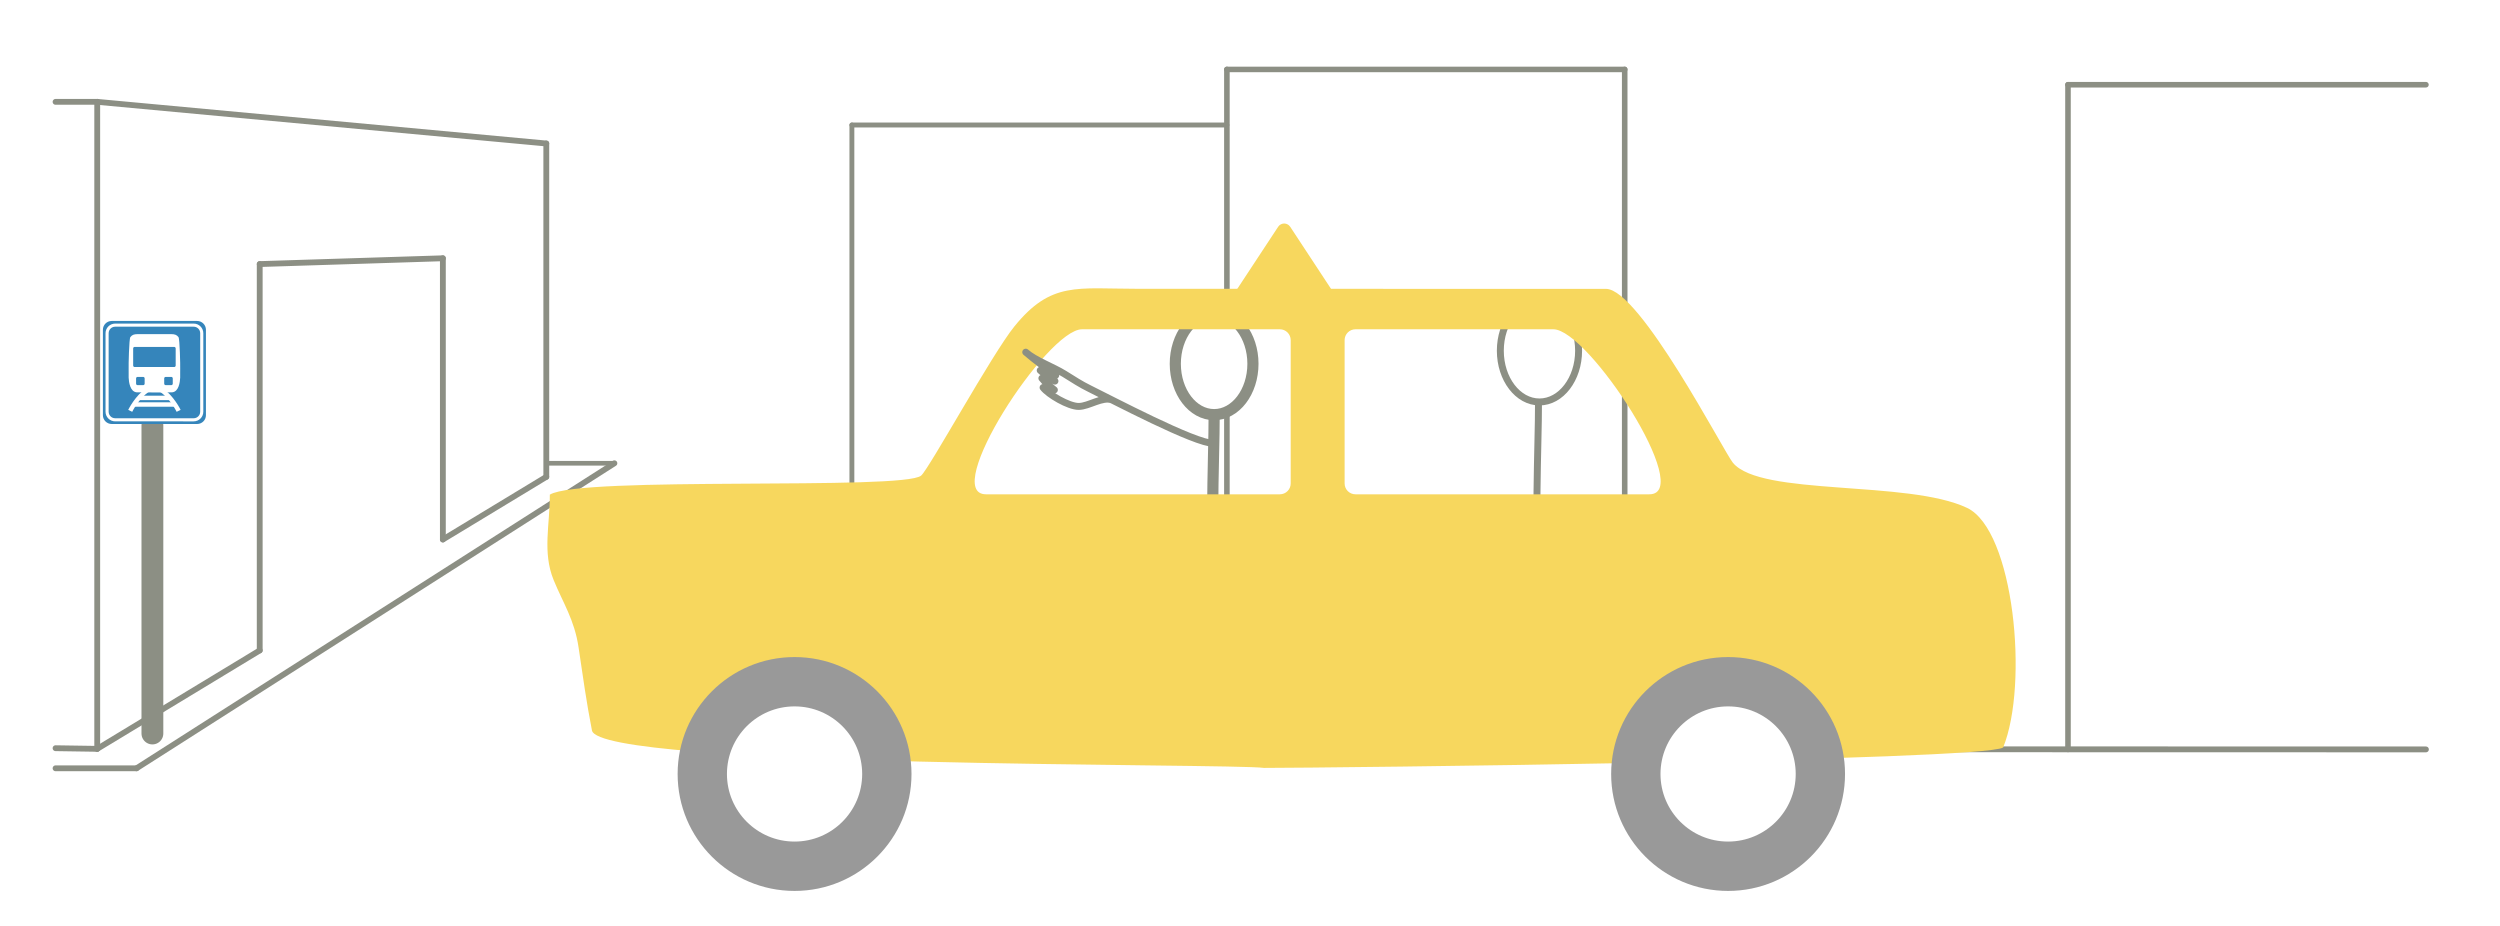 <?xml version="1.0" encoding="iso-8859-1"?>
<!-- Generator: Adobe Illustrator 13.0.0, SVG Export Plug-In . SVG Version: 6.00 Build 14948)  -->
<!DOCTYPE svg PUBLIC "-//W3C//DTD SVG 1.1//EN" "http://www.w3.org/Graphics/SVG/1.1/DTD/svg11.dtd">
<svg version="1.1" xmlns="http://www.w3.org/2000/svg" xmlns:xlink="http://www.w3.org/1999/xlink" x="0px" y="0px" width="540px"
	 height="200px" viewBox="0 0 540 200" style="enable-background:new 0 0 540 200;" xml:space="preserve">
<g id="Layer_7">
	<g>
		<rect style="fill:#FFFFFF;" width="540" height="200"/>
	</g>
</g>
<g id="FOND">
	
		<line style="fill:none;stroke:#8C8F84;stroke-width:1.204;stroke-linecap:round;stroke-linejoin:round;" x1="446.685" y1="161.873" x2="446.685" y2="18.298"/>
	
		<line style="fill:none;stroke:#8C8F84;stroke-width:1.204;stroke-linecap:round;stroke-linejoin:round;" x1="446.685" y1="18.298" x2="524" y2="18.298"/>
	
		<line style="fill:none;stroke:#8C8F84;stroke-width:1.259;stroke-linecap:round;stroke-linejoin:round;" x1="184.008" y1="161.79" x2="524" y2="161.873"/>
	
		<line style="fill:none;stroke:#8C8F84;stroke-width:1.204;stroke-linecap:round;stroke-linejoin:round;" x1="265.008" y1="15" x2="350.936" y2="15"/>
	
		<line style="fill:none;stroke:#8C8F84;stroke-width:1.204;stroke-linecap:round;stroke-linejoin:round;" x1="350.936" y1="15" x2="350.936" y2="160.874"/>
	
		<line style="fill:none;stroke:#8C8F84;stroke-width:1.204;stroke-linecap:round;stroke-linejoin:round;" x1="265.008" y1="15" x2="265.008" y2="161.873"/>
	
		<line style="fill:none;stroke:#8C8F84;stroke-width:1.054;stroke-linecap:round;stroke-linejoin:round;" x1="265.008" y1="27" x2="184.008" y2="27"/>
	
		<line style="fill:none;stroke:#8C8F84;stroke-width:1.054;stroke-linecap:round;stroke-linejoin:round;" x1="184.008" y1="161.873" x2="184.008" y2="27"/>
	
		<line style="fill:none;stroke:#8C8F84;stroke-width:1.259;stroke-linecap:round;stroke-linejoin:round;" x1="21" y1="161.75" x2="21" y2="22"/>
	
		<line style="fill:none;stroke:#8C8F84;stroke-width:1.259;stroke-linecap:round;stroke-linejoin:round;" x1="21" y1="22" x2="12" y2="22"/>
	
		<line style="fill:none;stroke:#8C8F84;stroke-width:1.259;stroke-linecap:round;stroke-linejoin:round;" x1="95.659" y1="116.531" x2="118" y2="103"/>
	
		<line style="fill:none;stroke:#8C8F84;stroke-width:1.259;stroke-linecap:round;stroke-linejoin:round;" x1="56.098" y1="57.041" x2="95.659" y2="55.788"/>
	
		<line style="fill:none;stroke:#8C8F84;stroke-width:1.259;stroke-linecap:round;stroke-linejoin:round;" x1="21" y1="161.75" x2="56.098" y2="140.492"/>
	
		<line style="fill:none;stroke:#8C8F84;stroke-width:1.259;stroke-linecap:round;stroke-linejoin:round;" x1="21" y1="22" x2="118" y2="30.996"/>
	
		<line style="fill:none;stroke:#8C8F84;stroke-width:1.259;stroke-linecap:round;stroke-linejoin:round;" x1="118" y1="30.996" x2="118" y2="103"/>
	
		<line style="fill:none;stroke:#8C8F84;stroke-width:1.259;stroke-linecap:round;" x1="29.487" y1="165.953" x2="132.711" y2="100.068"/>
	<line style="fill:none;stroke:#8C8F84;stroke-linecap:round;" x1="132.711" y1="100.068" x2="118" y2="100.068"/>
	<line style="fill:none;stroke:#8C8F84;stroke-width:1.259;stroke-linecap:round;" x1="21" y1="161.75" x2="12" y2="161.612"/>
	
		<line style="fill:none;stroke:#8C8F84;stroke-width:1.259;stroke-linecap:round;stroke-linejoin:round;" x1="29.487" y1="165.953" x2="12" y2="165.953"/>
	
		<line style="fill:none;stroke:#8C8F84;stroke-width:1.259;stroke-linecap:round;stroke-linejoin:round;" x1="95.659" y1="116.531" x2="95.659" y2="55.788"/>
	
		<line style="fill:none;stroke:#8C8F84;stroke-width:1.259;stroke-linecap:round;stroke-linejoin:round;" x1="56.098" y1="140.492" x2="56.098" y2="57.041"/>
</g>
<g id="MAN">
	<g>
		<g>
			<path style="fill:#FFFFFF;stroke:#8C8F84;stroke-width:1.5;stroke-linecap:round;stroke-linejoin:round;" d="M324.071,75.755
				c0,6.112,3.79,11.066,8.451,11.066s8.455-4.954,8.455-11.066c0-6.11-3.794-11.064-8.455-11.064S324.071,69.645,324.071,75.755z"
				/>
			<path style="fill:none;stroke:#8C8F84;stroke-width:1.5;stroke-linecap:round;stroke-linejoin:round;" d="M332.312,87.261
				c0.04,7.724-1.038,30.563,0.439,37.977c0.822,4.112,1.361,4.897,1.335,7.12"/>
		</g>
	</g>
</g>
<g id="WOMAN">
	<g>
		<path style="fill:#FFFFFF;stroke:#8C8F84;stroke-width:2.407;stroke-linecap:round;stroke-linejoin:round;" d="M253.864,78.581
			c0,6.068,3.752,10.979,8.384,10.979c4.629,0,8.387-4.912,8.387-10.979c0-6.061-3.758-10.976-8.387-10.976
			C257.616,67.605,253.864,72.52,253.864,78.581z"/>
		<path style="fill:none;stroke:#8C8F84;stroke-width:2.407;stroke-linecap:round;stroke-linejoin:round;" d="M262.249,89.962
			c0.014,1.93-0.054,4.904-0.127,8.338L262,104.46c-0.128,7.743-0.109,16.033,0.651,19.836"/>
	</g>
</g>
<g id="Layer_5">
	<path style="fill:#F7D75E;" d="M118.762,106.845c6.588-4.067,76.426-0.865,80.208-4.119c1.741-1.499,15.29-26.236,20.134-32.215
		c7.943-9.792,13.503-8.129,26.708-8.129c15.455,0,87.837,0,101.069,0.012c7.307,0,25.456,35.172,27.426,37.562
		c5.997,7.299,37.781,3.679,50.577,9.746c10.12,4.804,13.363,38.039,7.795,51.758c-4.659,2.862-146.626,4.409-159.67,4.409l0,0
		c-6.777-1.008-143.546,0.055-145.147-8.093c-1.177-5.995-1.998-11.907-2.89-17.92c-0.875-5.968-3.379-9.652-5.386-14.566
		C117.12,119.248,118.802,113.244,118.762,106.845 M212.987,106.769c9.992,0,63.462,0,63.462,0c1.297,0,2.342-1.048,2.342-2.342
		V73.469c0-1.29-1.045-2.344-2.342-2.344c0,0-35.166,0-42.734,0C226.143,71.125,203.013,106.769,212.987,106.769z M335.529,71.125
		c-7.571,0-42.747,0-42.747,0c-1.298,0-2.345,1.054-2.345,2.344v30.958c0,1.294,1.047,2.342,2.345,2.342c0,0,53.483,0,63.464,0
		C366.22,106.769,343.103,71.125,335.529,71.125z"/>
	<polygon style="fill:#F7D75E;stroke:#F7D75E;stroke-width:3.118;stroke-linecap:round;stroke-linejoin:round;" points="
		268.217,63.769 277.382,49.843 286.54,63.769 	"/>
	<g>
		<circle style="fill:#999999;" cx="171.626" cy="167.183" r="25.258"/>
		<path style="fill:#FFFFFF;" d="M186.231,167.183c0,8.056-6.54,14.596-14.605,14.596c-8.065,0-14.605-6.54-14.605-14.596
			c0-8.062,6.54-14.603,14.605-14.603C179.691,152.58,186.231,159.12,186.231,167.183z"/>
	</g>
	<g>
		<circle style="fill:#999999;" cx="373.268" cy="167.183" r="25.258"/>
		<path style="fill:#FFFFFF;" d="M387.874,167.183c0,8.056-6.54,14.596-14.605,14.596s-14.604-6.54-14.604-14.596
			c0-8.062,6.539-14.603,14.604-14.603S387.874,159.12,387.874,167.183z"/>
	</g>
</g>
<g id="Layer_8">
	<path style="fill:none;stroke:#8C8F84;stroke-width:1.5;stroke-linecap:round;stroke-linejoin:round;" d="M262.175,95.759
		c-3.906,0.144-22.441-9.668-26.837-11.814c-1.93-0.942-3.43-1.944-5.434-3.186c-2.499-1.549-6.311-2.893-8.343-4.691
		c1.874,1.654,5.004,3.925,6.474,5.008c-0.604-0.271-2.818-0.866-3.349-1.072c0.773,0.773,2.189,1.367,3.18,2.318
		c-0.817-0.52-2.013-0.057-2.819-0.618c0.828,1.082,1.664,1.673,2.694,2.515c-0.453-0.199-1.995-0.316-2.437-0.505
		c1.146,1.5,5.496,4.077,7.686,4.077s5.144-2.208,7.215-1.394"/>
</g>
<g id="Layer_4">
	<g>
		
			<line style="fill:none;stroke:#8C8F84;stroke-width:4.714;stroke-linecap:round;" x1="32.918" y1="91.892" x2="32.918" y2="158.437"/>
		<g>
			<rect x="22.227" y="69.327" style="fill:none;" width="22.257" height="22.257"/>
			<path style="fill:#3585BB;" d="M44.484,89.68c0,1.052-0.852,1.903-1.902,1.903H24.129c-1.051,0-1.902-0.852-1.902-1.903V71.23
				c0-1.052,0.852-1.903,1.902-1.903h18.452c1.051,0,1.902,0.852,1.902,1.903V89.68z"/>
			<path style="fill:none;stroke:#FFFFFF;stroke-width:0.671;" d="M43.579,88.932c0,0.964-0.781,1.747-1.747,1.747H24.878
				c-0.965,0-1.747-0.782-1.747-1.747V71.978c0-0.964,0.781-1.747,1.747-1.747h16.954c0.965,0,1.747,0.782,1.747,1.747V88.932z"/>
		</g>
		<g>
			<g>
				<path style="fill:none;stroke:#FFFFFF;stroke-width:0.959;" d="M28.126,88.741c0,0,1.456-3.02,3.84-4.56"/>
				<path style="fill:none;stroke:#FFFFFF;stroke-width:0.959;" d="M38.585,88.741c0,0-1.455-3.02-3.84-4.56"/>
				<line style="fill:none;stroke:#FFFFFF;stroke-width:0.959;" x1="29.995" y1="85.949" x2="36.689" y2="85.949"/>
				<line style="fill:none;stroke:#FFFFFF;stroke-width:0.959;" x1="28.925" y1="87.374" x2="37.706" y2="87.374"/>
			</g>
			<path style="fill:#FFFFFF;" d="M33.354,84.771c1.819,0,3.604-0.007,3.847-0.03c1.405-0.141,1.678-2.184,1.719-3.169
				c0.026-0.656-0.028-1.333,0.003-1.936c0.033-0.64-0.092-6.486-0.374-6.824c-0.37-0.44-0.681-0.643-1.638-0.643
				c-0.063,0-3.495,0-3.558,0h0.002c-0.063,0-3.495,0-3.558,0c-0.957,0-1.268,0.203-1.638,0.643
				c-0.282,0.338-0.406,6.184-0.373,6.824c0.031,0.603-0.024,1.28,0.002,1.936c0.042,0.985,0.315,3.029,1.719,3.169
				c0.244,0.023,2.029,0.03,3.847,0.03H33.354z"/>
			<g>
				<path style="fill:#3585BB;" d="M37.947,78.957c0,0.177-0.143,0.32-0.32,0.32h-8.545c-0.176,0-0.319-0.143-0.319-0.32v-3.703
					c0-0.177,0.143-0.322,0.319-0.322h8.545c0.177,0,0.32,0.145,0.32,0.322V78.957z"/>
			</g>
			<g>
				<path style="fill:#3585BB;" d="M31.245,82.872c0,0.175-0.144,0.318-0.32,0.318h-1.212c-0.177,0-0.32-0.143-0.32-0.318V81.73
					c0-0.175,0.143-0.317,0.32-0.317h1.212c0.176,0,0.32,0.143,0.32,0.317V82.872z"/>
				<path style="fill:#3585BB;" d="M37.318,82.872c0,0.175-0.143,0.318-0.32,0.318h-1.21c-0.177,0-0.32-0.143-0.32-0.318V81.73
					c0-0.175,0.143-0.317,0.32-0.317h1.21c0.177,0,0.32,0.143,0.32,0.317V82.872z"/>
			</g>
		</g>
	</g>
</g>
</svg>
